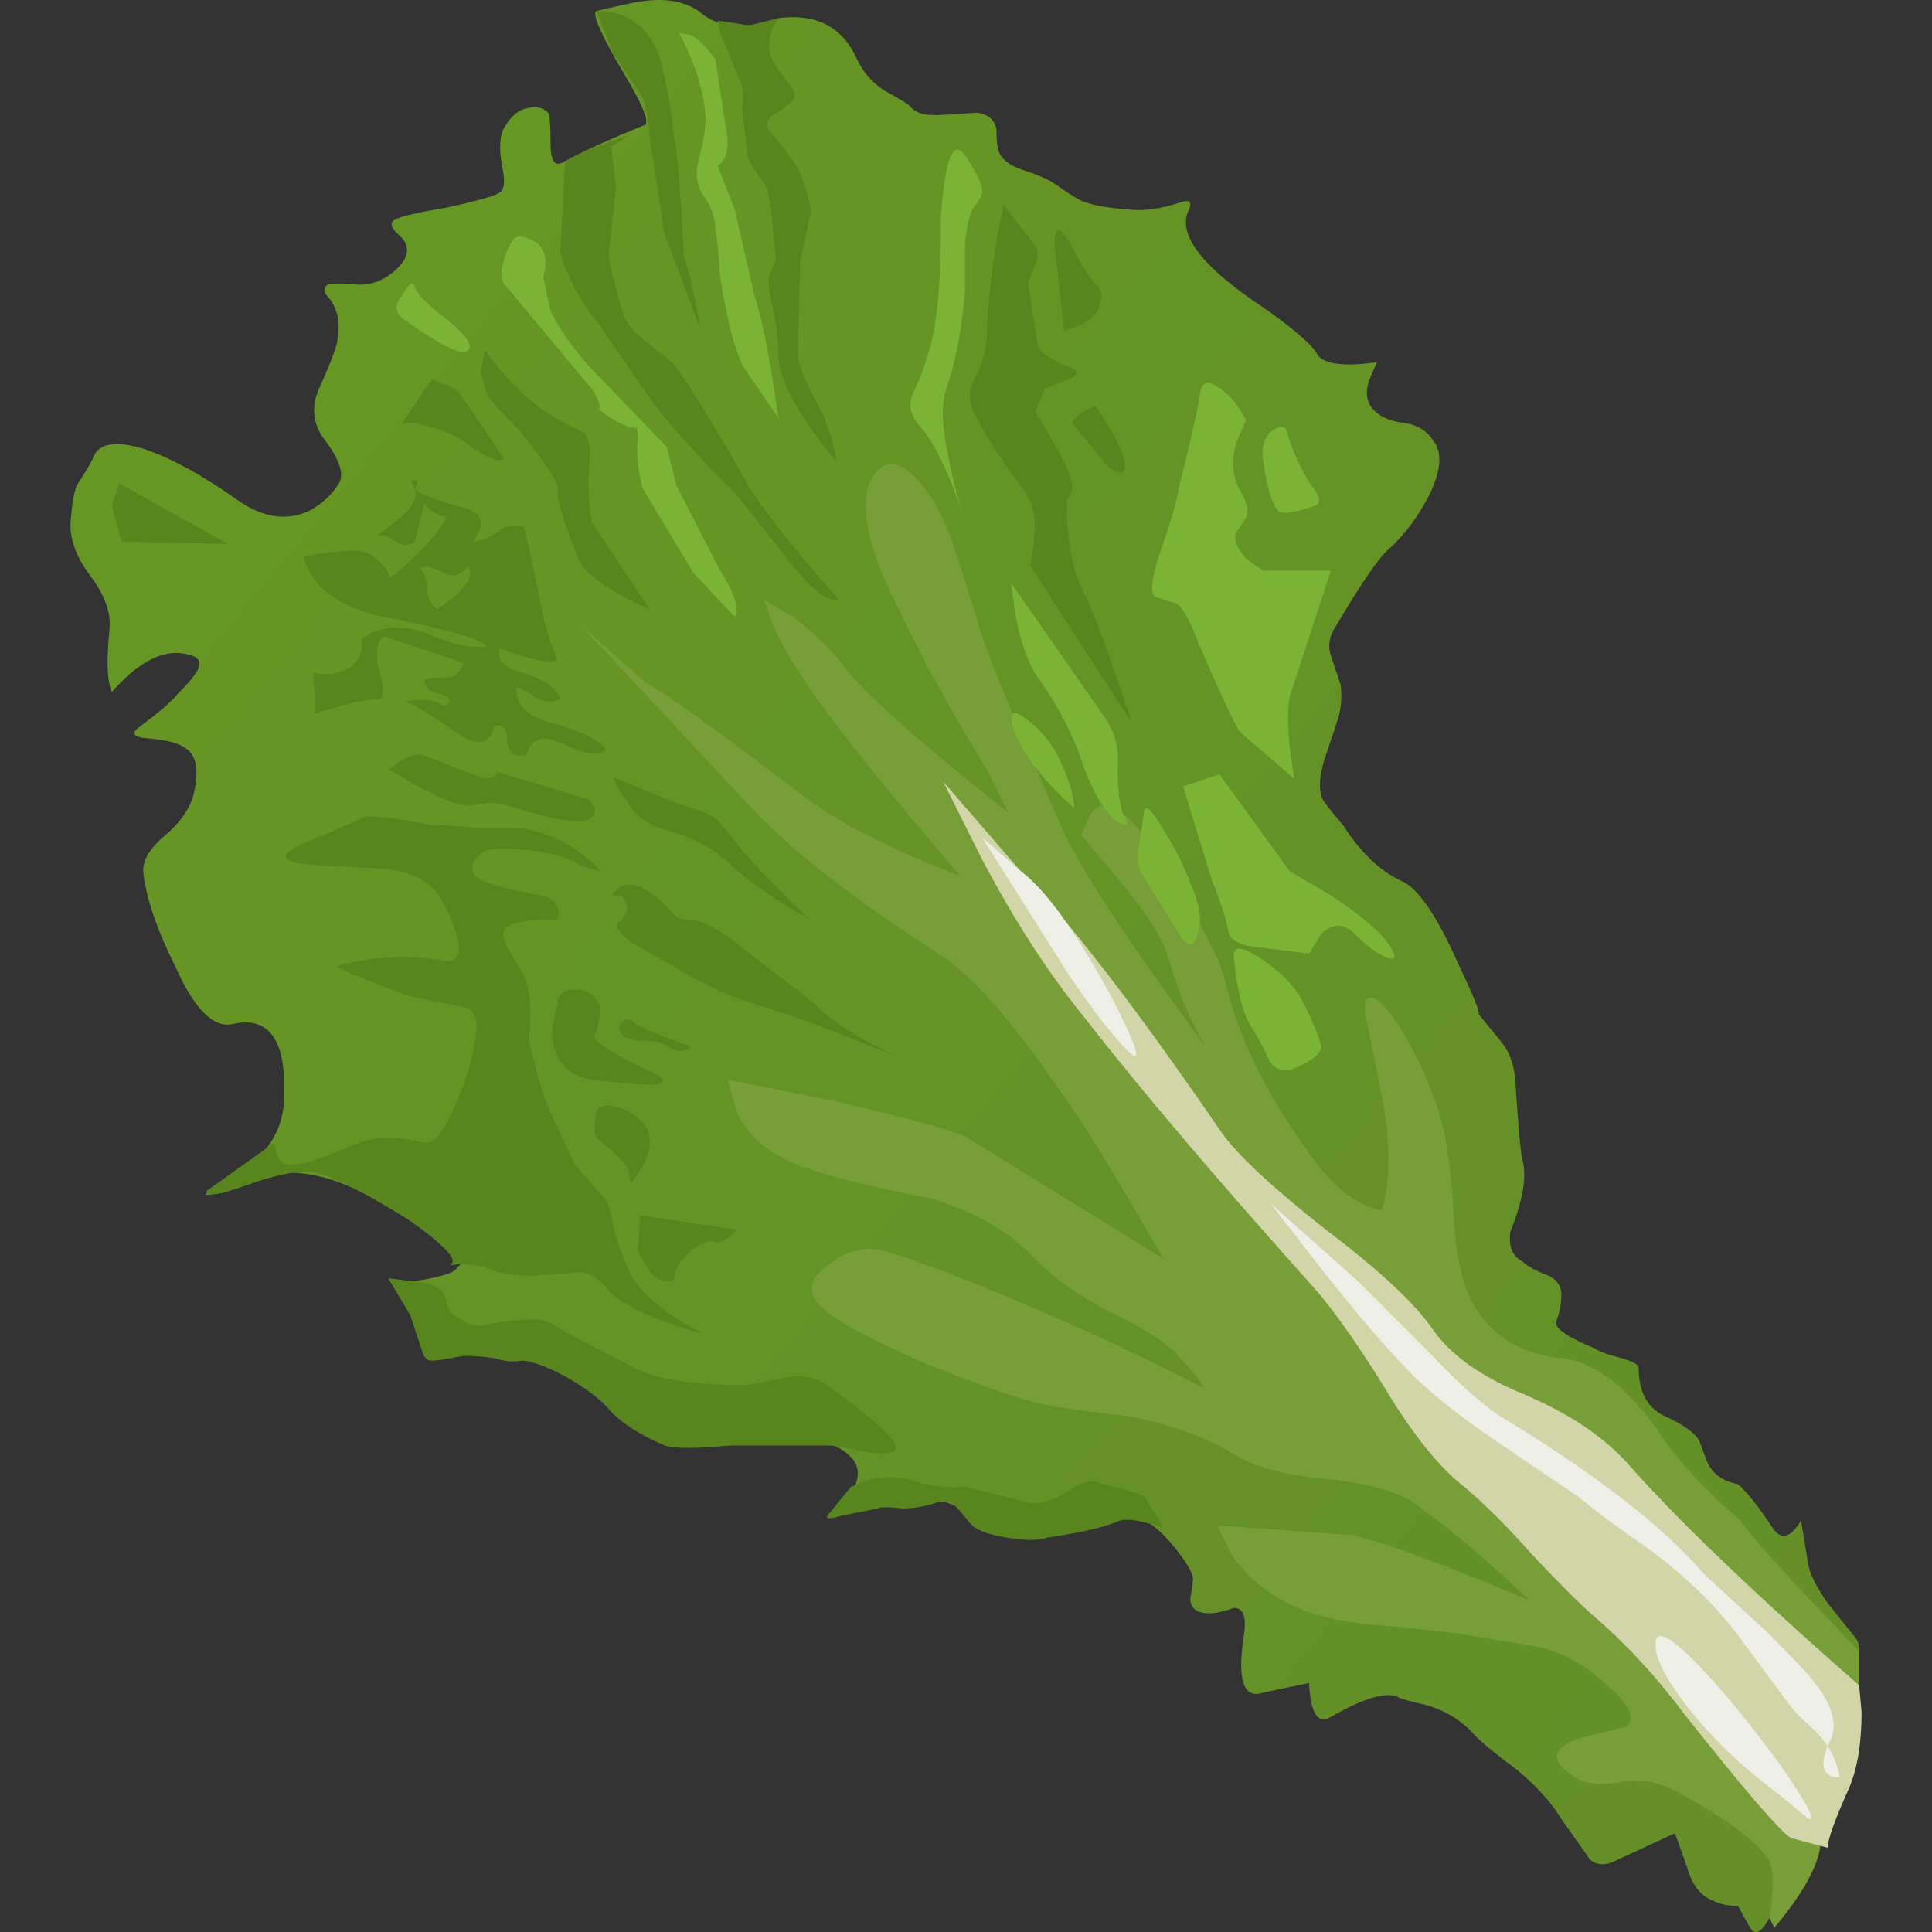 <?xml version="1.0" encoding="UTF-8" standalone="no"?>
<!-- Generator: Adobe Illustrator 15.1.0, SVG Export Plug-In . SVG Version: 6.00 Build 0)  -->

<svg
   xmlns:dc="http://purl.org/dc/elements/1.1/"
   xmlns:cc="http://creativecommons.org/ns#"
   xmlns:rdf="http://www.w3.org/1999/02/22-rdf-syntax-ns#"
   xmlns:svg="http://www.w3.org/2000/svg"
   xmlns="http://www.w3.org/2000/svg"
   xmlns:sodipodi="http://sodipodi.sourceforge.net/DTD/sodipodi-0.dtd"
   xmlns:inkscape="http://www.inkscape.org/namespaces/inkscape"
   version="1.1"
   id="flash0.ai"
   x="0px"
   y="0px"
   width="256"
   height="256"
   viewBox="0 0 256 256"
   xml:space="preserve"
   sodipodi:docname="lettuce.svg"
   inkscape:version="0.92.4 (5da689c313, 2019-01-14)"
   inkscape:export-xdpi="10.5"
   inkscape:export-ydpi="10.5"><rect x="0" y="0" width="256" height="256" fill="#333333" stroke="none"/><title
   id="title893">Lettuce</title><defs
   id="defs84" /><sodipodi:namedview
   pagecolor="#ffffff"
   bordercolor="#666666"
   borderopacity="1"
   objecttolerance="10"
   gridtolerance="10"
   guidetolerance="10"
   inkscape:pageopacity="0"
   inkscape:pageshadow="2"
   inkscape:window-width="1920"
   inkscape:window-height="1025"
   id="namedview82"
   showgrid="false"
   inkscape:zoom="0.58551617"
   inkscape:cx="-63.213614"
   inkscape:cy="100.08017"
   inkscape:window-x="-8"
   inkscape:window-y="-8"
   inkscape:window-maximized="1"
   inkscape:current-layer="flash0.ai"
   fit-margin-top="0"
   fit-margin-left="0"
   fit-margin-right="0"
   fit-margin-bottom="0" />
<linearGradient
   id="SVGID_1_"
   gradientUnits="userSpaceOnUse"
   x1="7.771"
   y1="2.783"
   x2="50.586"
   y2="2.783"
   gradientTransform="matrix(0.768,0.64,-0.64,0.768,-7.200241e-5,3.650188e-4)">
	<stop
   offset="0"
   style="stop-color:#669624"
   id="stop2" />
	<stop
   offset="1"
   style="stop-color:#648F29"
   id="stop4" />
</linearGradient>




































<g
   id="g889"
   transform="matrix(6.422,0,0,6.422,9.053,-0.162)"><path
     id="path7"
     d="m 20.4,3.85 c 0.333,0.233 0.533,0.35 0.6,0.35 0.167,0.066 0.467,0.117 0.9,0.15 0.3,0.033 0.65,-0.017 1.05,-0.15 0.2,-0.067 0.25,0 0.15,0.2 -0.2,0.5 0.333,1.167 1.6,2 0.566,0.4 0.917,0.7 1.05,0.9 0.1,0.233 0.517,0.3 1.25,0.2 l -0.15,0.35 c -0.1,0.267 -0.067,0.483 0.1,0.65 0.133,0.133 0.333,0.217 0.6,0.25 0.267,0.033 0.467,0.15 0.6,0.35 0.2,0.233 0.184,0.6 -0.05,1.1 -0.233,0.466 -0.517,0.85 -0.85,1.15 -0.2,0.167 -0.567,0.7 -1.1,1.6 -0.133,0.2 -0.167,0.4 -0.1,0.6 0.034,0.1 0.1,0.3 0.2,0.6 0.033,0.233 0.017,0.467 -0.05,0.7 -0.167,0.5 -0.267,0.8 -0.3,0.9 -0.1,0.367 -0.1,0.633 0,0.8 0.067,0.1 0.2,0.267 0.4,0.5 0.367,0.567 0.767,0.95 1.2,1.15 0.333,0.133 0.717,0.683 1.15,1.65 0.333,0.7 0.483,1.067 0.45,1.1 0.133,0.166 0.283,0.35 0.45,0.55 0.167,0.2 0.267,0.45 0.3,0.75 0.066,1 0.117,1.566 0.15,1.7 0.1,0.333 0.017,0.833 -0.25,1.5 -0.033,0.3 0.05,0.5 0.25,0.6 0.1,0.101 0.283,0.2 0.55,0.3 0.2,0.101 0.284,0.267 0.25,0.5 0,0.101 -0.033,0.25 -0.1,0.45 -0.034,0.134 0.233,0.316 0.8,0.55 0.1,0.067 0.283,0.134 0.55,0.2 0.233,0.066 0.351,0.134 0.351,0.2 0,0.5 0.183,0.833 0.55,1 0.366,0.167 0.6,0.333 0.7,0.5 l 0.149,0.4 c 0.101,0.267 0.316,0.433 0.65,0.5 0.166,0.133 0.416,0.449 0.75,0.949 0.166,0.2 0.35,0.134 0.55,-0.199 l 0.15,0.9 c 0.033,0.2 0.166,0.467 0.399,0.8 0.134,0.167 0.334,0.417 0.601,0.75 0.1,0.167 0.05,0.483 -0.15,0.95 -0.267,0.601 -0.4,0.983 -0.4,1.15 -0.033,0 -0.083,0.05 -0.149,0.149 C 36.1,36.3 36,36.6 35.9,37 c -0.233,1.1 -0.5,1.967 -0.801,2.6 -0.166,0.301 -0.3,0.367 -0.399,0.2 l -0.25,-0.45 c -0.2,0 -0.367,-0.033 -0.5,-0.1 -0.267,-0.1 -0.45,-0.333 -0.55,-0.7 l -0.25,-0.7 -1.3,0.601 c -0.167,0.066 -0.317,0.05 -0.45,-0.05 -0.066,-0.101 -0.267,-0.384 -0.6,-0.851 -0.2,-0.333 -0.5,-0.666 -0.9,-1 -0.533,-0.399 -0.85,-0.666 -0.95,-0.8 C 28.683,35.483 28.367,35.3 28,35.2 c -0.3,-0.066 -0.483,-0.117 -0.55,-0.15 -0.233,-0.133 -0.7,0 -1.4,0.4 -0.267,0.166 -0.417,-0.066 -0.45,-0.7 l -0.95,0.2 c -0.4,0.133 -0.533,-0.25 -0.4,-1.15 0.067,-0.399 0,-0.6 -0.2,-0.6 -0.267,0.1 -0.483,0.133 -0.65,0.1 -0.167,-0.033 -0.25,-0.133 -0.25,-0.3 0.033,-0.167 0.05,-0.283 0.05,-0.35 0.033,-0.101 -0.067,-0.301 -0.3,-0.601 -0.2,-0.267 -0.4,-0.467 -0.6,-0.6 -0.133,-0.134 -0.3,-0.184 -0.5,-0.15 l -0.9,0.2 c -0.9,0.233 -1.533,0.217 -1.9,-0.05 -0.267,-0.167 -0.667,-0.351 -1.2,-0.55 -0.3,-0.101 -0.683,-0.101 -1.15,0 L 16,31.05 c 0.3,-0.366 0.367,-0.666 0.2,-0.899 C 16.067,29.984 15.883,29.867 15.65,29.8 15.383,29.734 14.834,29.684 14,29.651 c -0.833,-0.034 -1.417,-0.101 -1.75,-0.2 -0.3,-0.101 -0.75,-0.4 -1.35,-0.9 -0.533,-0.434 -0.9,-0.666 -1.1,-0.7 -0.367,0.034 -0.8,0.034 -1.3,0 -0.633,-0.033 -0.983,-0.133 -1.05,-0.3 -0.034,-0.233 -0.133,-0.467 -0.3,-0.7 -0.2,-0.233 -0.183,-0.366 0.05,-0.399 0.4,-0.066 0.65,-0.134 0.75,-0.2 0.233,-0.167 0.216,-0.35 -0.05,-0.55 l -1.7,-1 c -0.733,-0.4 -1.4,-0.55 -2,-0.45 -0.534,0.233 -0.9,0.366 -1.1,0.4 -0.233,0.033 -0.317,0.033 -0.25,0 0.2,-0.134 0.383,-0.25 0.55,-0.351 0.667,-0.399 1.017,-0.916 1.05,-1.55 0.066,-1.233 -0.284,-1.767 -1.05,-1.6 -0.4,0.1 -0.8,-0.301 -1.2,-1.2 -0.367,-0.733 -0.583,-1.367 -0.65,-1.9 -0.033,-0.233 0.1,-0.483 0.4,-0.75 0.367,-0.3 0.583,-0.617 0.65,-0.95 0.1,-0.467 0.033,-0.767 -0.2,-0.9 -0.133,-0.1 -0.417,-0.167 -0.85,-0.2 C 1.317,15.217 1.3,15.133 1.5,15 1.9,14.7 2.15,14.483 2.25,14.35 2.55,14.05 2.7,13.85 2.7,13.75 2.733,13.617 2.6,13.533 2.3,13.5 1.867,13.467 1.4,13.733 0.9,14.3 0.8,14.1 0.783,13.667 0.85,13 0.883,12.667 0.75,12.3 0.45,11.9 0.15,11.5 0.016,11.117 0.05,10.75 0.083,10.35 0.133,10.1 0.2,10 0.333,9.8 0.433,9.633 0.5,9.5 0.6,9.167 0.967,9.1 1.6,9.3 c 0.566,0.2 1.2,0.55 1.9,1.05 0.533,0.367 1.033,0.433 1.5,0.2 0.233,-0.133 0.417,-0.3 0.55,-0.5 0.167,-0.2 0.067,-0.533 -0.3,-1 C 5.05,8.75 5.017,8.433 5.15,8.1 5.417,7.5 5.55,7.15 5.55,7.05 5.617,6.717 5.567,6.433 5.4,6.2 5.267,6.067 5.25,5.967 5.35,5.9 5.417,5.867 5.633,5.867 6,5.9 6.3,5.9 6.567,5.783 6.8,5.55 7.033,5.317 7.05,5.1 6.85,4.9 6.65,4.733 6.617,4.617 6.75,4.55 6.883,4.484 7.25,4.4 7.85,4.3 8.45,4.167 8.8,4.067 8.9,4 9,3.933 9.017,3.75 8.95,3.45 8.883,3.083 8.9,2.817 9,2.65 9.133,2.417 9.3,2.283 9.5,2.25 9.667,2.217 9.8,2.25 9.9,2.35 9.933,2.383 9.95,2.6 9.95,3 c 0,0.367 0.1,0.483 0.3,0.35 C 10.617,3.15 11.167,2.9 11.9,2.6 12,2.533 11.817,2.117 11.35,1.35 10.95,0.65 10.8,0.283 10.9,0.25 c 0.567,-0.133 0.883,-0.2 0.95,-0.2 0.467,-0.066 0.85,0 1.15,0.2 0.267,0.233 0.583,0.333 0.95,0.3 0.2,0 0.433,-0.05 0.7,-0.15 0.767,-0.1 1.3,0.167 1.6,0.8 0.133,0.3 0.333,0.533 0.6,0.7 0.3,0.167 0.467,0.267 0.5,0.3 0.1,0.133 0.267,0.2 0.5,0.2 0.167,0 0.467,-0.017 0.9,-0.05 0.233,0.033 0.367,0.15 0.4,0.35 0,0.3 0.033,0.483 0.1,0.55 0.1,0.133 0.267,0.233 0.5,0.3 0.3,0.1 0.517,0.2 0.65,0.3 z"
     style="clip-rule:evenodd;fill:url(#SVGID_1_);fill-rule:evenodd"
     inkscape:connector-curvature="0" /><path
     id="path9"
     d="m 21.65,18.15 -0.75,-0.9 0.2,-0.45 c 0.2,-0.233 0.417,-0.233 0.65,0 0.333,0.267 0.75,0.833 1.25,1.7 0.533,0.867 0.833,1.5 0.9,1.9 0.267,1.066 0.817,2.183 1.65,3.35 0.5,0.733 1.017,1.15 1.55,1.25 0.167,-0.533 0.183,-1.233 0.05,-2.1 -0.167,-0.867 -0.283,-1.45 -0.35,-1.75 -0.1,-0.467 -0.033,-0.634 0.2,-0.5 0.233,0.166 0.533,0.616 0.9,1.35 0.333,0.733 0.517,1.333 0.55,1.8 0.066,0.3 0.117,0.834 0.15,1.601 0.066,0.699 0.2,1.216 0.4,1.55 0.4,0.666 1.017,1.033 1.85,1.1 0.667,0.101 1.317,0.601 1.95,1.5 0.367,0.566 0.934,1.184 1.7,1.851 0.167,0.267 0.983,1.166 2.45,2.699 v 0.7 c 0,0.167 -0.2,0.55 -0.601,1.15 -0.233,0.399 -0.3,0.6 -0.199,0.6 v 1.3 c 0.066,0.467 -0.25,1.117 -0.95,1.95 L 35.1,39.6 c 0.101,-0.699 0.084,-1.116 -0.05,-1.25 -0.267,-0.366 -0.85,-0.8 -1.75,-1.3 -0.467,-0.267 -0.9,-0.35 -1.3,-0.25 -0.4,0.066 -0.7,0.033 -0.9,-0.1 -0.333,-0.2 -0.45,-0.384 -0.35,-0.55 0.1,-0.134 0.3,-0.233 0.6,-0.301 l 0.8,-0.199 c 0.199,-0.167 0.066,-0.45 -0.4,-0.851 -0.467,-0.434 -0.95,-0.7 -1.45,-0.8 -0.6,-0.1 -1.1,-0.184 -1.5,-0.25 -0.167,-0.033 -0.783,-0.1 -1.85,-0.2 -0.767,-0.066 -1.367,-0.217 -1.8,-0.45 -0.467,-0.233 -0.85,-0.566 -1.15,-1 l -0.3,-0.6 2.8,0.2 c 0.7,0.166 1.917,0.616 3.65,1.35 -0.8,-0.767 -1.566,-1.416 -2.3,-1.95 -0.333,-0.267 -0.934,-0.449 -1.8,-0.55 C 25.15,30.483 24.467,30.3 24,30 23.433,29.667 22.733,29.417 21.9,29.25 21.033,29.15 20.433,29.066 20.1,29 c -0.567,-0.134 -1.417,-0.434 -2.55,-0.9 -1.2,-0.533 -1.9,-0.933 -2.1,-1.199 -0.2,-0.267 -0.133,-0.517 0.2,-0.75 0.3,-0.267 0.633,-0.384 1,-0.351 0.3,0.033 1.184,0.351 2.65,0.95 1.333,0.566 2.367,1.033 3.1,1.4 l 1,0.5 c 0.067,0 -0.1,-0.217 -0.5,-0.65 -0.233,-0.267 -0.7,-0.566 -1.4,-0.9 -0.7,-0.366 -1.25,-0.767 -1.65,-1.199 -0.5,-0.5 -1.184,-0.884 -2.05,-1.15 -1.066,-0.2 -1.9,-0.4 -2.5,-0.6 -0.733,-0.233 -1.233,-0.617 -1.5,-1.15 l -0.2,-0.7 2.25,0.45 c 1.566,0.366 2.467,0.616 2.7,0.75 L 22.6,26 c -0.967,-1.667 -1.583,-2.684 -1.85,-3.05 -1.1,-1.634 -1.983,-2.684 -2.65,-3.15 -1.867,-1.2 -3.2,-2.233 -4,-3.1 l -3.5,-3.75 1.3,1.15 c 0.434,0.233 1.5,1 3.2,2.3 0.733,0.567 1.833,1.133 3.3,1.7 -1.533,-1.8 -2.55,-3.067 -3.05,-3.8 -0.333,-0.466 -0.6,-0.917 -0.8,-1.35 l -0.2,-0.55 0.6,0.35 c 0.433,0.333 0.767,0.65 1,0.95 0.333,0.5 1.483,1.533 3.45,3.1 l -0.45,-0.9 c -0.767,-1.233 -1.467,-2.533 -2.1,-3.9 -0.4,-0.933 -0.5,-1.617 -0.3,-2.05 0.233,-0.434 0.534,-0.467 0.9,-0.1 0.3,0.3 0.55,0.717 0.75,1.25 0.133,0.367 0.35,1.05 0.65,2.05 0.233,0.667 0.783,1.983 1.65,3.95 0.367,0.833 1.35,2.333 2.95,4.5 -0.3,-0.5 -0.55,-1.1 -0.75,-1.8 -0.133,-0.433 -0.483,-0.983 -1.05,-1.65 z"
     style="clip-rule:evenodd;fill:#779e39;fill-rule:evenodd"
     inkscape:connector-curvature="0" /><path
     id="path11"
     d="m 7.15,10.1 c 0.067,0.1 0.4,0.233 1,0.4 0.4,0.1 0.467,0.333 0.2,0.7 0.133,0 0.3,-0.067 0.5,-0.2 0.167,-0.133 0.35,-0.167 0.55,-0.1 0.067,0.233 0.167,0.684 0.3,1.35 0.1,0.567 0.233,1.033 0.4,1.4 -0.2,0.067 -0.6,-0.017 -1.2,-0.25 -0.066,0.233 0.083,0.4 0.45,0.5 0.467,0.133 0.733,0.317 0.8,0.55 -0.133,0.066 -0.283,0.066 -0.45,0 -0.2,-0.133 -0.35,-0.217 -0.45,-0.25 -0.033,0.367 0.217,0.617 0.75,0.75 0.6,0.167 0.967,0.35 1.1,0.55 -0.167,0.133 -0.483,0.083 -0.95,-0.15 C 9.783,15.183 9.55,15.267 9.45,15.6 9.217,15.666 9.083,15.567 9.05,15.3 9.05,15.067 8.967,14.967 8.8,15 8.7,15.367 8.467,15.433 8.1,15.2 7.467,14.766 7.083,14.533 6.95,14.5 7.317,14.433 7.583,14.467 7.75,14.6 7.917,14.5 7.9,14.416 7.7,14.35 7.467,14.317 7.35,14.217 7.35,14.05 7.417,14.017 7.583,14 7.85,14 7.983,14 8.083,13.9 8.15,13.7 L 6.5,13.15 c -0.133,0.133 -0.167,0.35 -0.1,0.65 0.1,0.333 0.117,0.55 0.05,0.65 -0.3,0 -0.75,0.1 -1.35,0.3 L 5.05,13.9 C 5.317,13.967 5.567,13.933 5.8,13.8 6,13.667 6.084,13.467 6.05,13.2 6.45,12.933 6.9,12.9 7.4,13.1 7.967,13.333 8.383,13.416 8.65,13.35 8.417,13.183 7.7,12.983 6.5,12.75 5.567,12.55 5.017,12.133 4.85,11.5 c 0.6,-0.1 1,-0.133 1.2,-0.1 0.267,0.067 0.467,0.25 0.6,0.55 C 7.283,11.417 7.667,11 7.8,10.7 7.567,10.633 7.417,10.533 7.35,10.4 l -0.2,0.8 c -0.133,0.1 -0.267,0.1 -0.4,0 -0.167,-0.133 -0.3,-0.167 -0.4,-0.1 l 0.5,-0.4 c 0.333,-0.267 0.4,-0.517 0.2,-0.75 0.1,-0.034 0.15,-0.034 0.15,0 0,0.067 -0.017,0.117 -0.05,0.15 z m 0.25,2.05 c 0,0.167 0.067,0.317 0.2,0.45 0.566,-0.367 0.783,-0.667 0.65,-0.9 -0.167,0.2 -0.333,0.25 -0.5,0.15 -0.233,-0.133 -0.4,-0.167 -0.5,-0.1 0.1,0.1 0.15,0.233 0.15,0.4 z"
     style="clip-rule:evenodd;fill:#59851f;fill-rule:evenodd"
     inkscape:connector-curvature="0" /><path
     id="path13"
     d="M 7.3,16.3 6.6,15.9 C 6.7,15.834 6.8,15.767 6.9,15.7 7.1,15.6 7.233,15.567 7.3,15.6 L 8.35,16 c 0.267,0.133 0.433,0.117 0.5,-0.05 l 1.65,0.5 c 0.2,0.033 0.317,0.117 0.35,0.25 0.033,0.1 -0.017,0.183 -0.15,0.25 C 10.467,17.016 9.983,16.933 9.25,16.7 8.917,16.6 8.7,16.567 8.6,16.6 8.4,16.633 8.283,16.65 8.25,16.65 8.083,16.65 7.767,16.533 7.3,16.3 Z"
     style="clip-rule:evenodd;fill:#59851f;fill-rule:evenodd"
     inkscape:connector-curvature="0" /><path
     id="path15"
     d="m 6.05,16.9 c 0.133,-0.066 0.617,-0.017 1.45,0.15 0.167,0 0.467,0.017 0.9,0.05 H 9.15 C 9.817,17.133 10.433,17.433 11,18 L 10.6,17.9 C 10.267,17.7 9.833,17.584 9.3,17.55 8.933,17.517 8.683,17.533 8.55,17.6 L 8.4,17.75 8.35,17.85 C 8.317,17.917 8.333,18 8.4,18.1 c 0.133,0.133 0.583,0.267 1.35,0.4 0.3,0.067 0.417,0.233 0.35,0.5 -0.133,0 -0.283,0 -0.45,0 -0.3,0.033 -0.5,0.083 -0.6,0.15 -0.1,0.067 -0.1,0.2 0,0.4 0.067,0.133 0.184,0.333 0.35,0.601 0.133,0.3 0.167,0.75 0.1,1.35 l 0.25,0.95 c 0.033,0.166 0.267,0.7 0.7,1.6 l 0.65,0.75 c 0.033,0.033 0.083,0.217 0.15,0.55 0.1,0.367 0.2,0.65 0.3,0.851 0.167,0.434 0.684,0.883 1.55,1.35 -1.033,-0.3 -1.684,-0.6 -1.95,-0.899 -0.167,-0.2 -0.316,-0.317 -0.45,-0.351 -0.067,-0.033 -0.217,-0.033 -0.45,0 -0.667,0.066 -1.15,0.05 -1.45,-0.05 -0.2,-0.1 -0.45,-0.15 -0.75,-0.15 -0.133,0.034 -0.183,0.034 -0.15,0 0.1,-0.066 -0.033,-0.25 -0.4,-0.55 -0.367,-0.3 -0.8,-0.583 -1.3,-0.85 -0.567,-0.3 -0.95,-0.467 -1.15,-0.5 -0.233,-0.033 -0.617,0.033 -1.15,0.2 -0.733,0.267 -1.083,0.333 -1.05,0.199 l 1.4,-1 0.05,0.25 c 0.067,0.167 0.184,0.233 0.35,0.2 0.2,0 0.567,-0.116 1.1,-0.35 0.367,-0.167 0.717,-0.233 1.05,-0.2 0.167,0.033 0.367,0.066 0.6,0.1 0.167,0 0.35,-0.233 0.55,-0.699 0.233,-0.5 0.383,-0.983 0.45,-1.45 0.067,-0.4 -0.017,-0.617 -0.25,-0.65 -0.7,-0.133 -1.1,-0.217 -1.2,-0.25 -0.967,-0.366 -1.434,-0.566 -1.4,-0.6 0.767,-0.2 1.5,-0.233 2.2,-0.1 0.233,0.033 0.333,-0.083 0.3,-0.35 -0.033,-0.267 -0.167,-0.6 -0.4,-1 -0.2,-0.3 -0.566,-0.483 -1.1,-0.55 -0.7,-0.034 -1.267,-0.067 -1.7,-0.1 C 4.35,17.785 4.367,17.635 4.9,17.402 5.567,17.133 5.95,16.967 6.05,16.9 Z"
     style="clip-rule:evenodd;fill:#59851f;fill-rule:evenodd"
     inkscape:connector-curvature="0" /><path
     id="path17"
     d="m 17.05,29.95 c -0.066,0.066 -0.233,0.083 -0.5,0.05 -0.5,-0.1 -0.767,-0.15 -0.8,-0.15 h -2.1 c -0.7,0.067 -1.15,0.067 -1.35,0 C 11.767,29.617 11.383,29.367 11.15,29.1 10.983,28.901 10.7,28.684 10.3,28.451 9.867,28.217 9.55,28.1 9.35,28.1 9.183,28.134 9,28.116 8.8,28.05 8.567,28.017 8.35,28 8.15,28 7.817,28.066 7.6,28.1 7.5,28.1 7.4,28.1 7.333,28.033 7.3,27.9 L 7.05,27.15 6.6,26.4 7.4,26.5 c 0.233,0.066 0.367,0.184 0.4,0.35 0,0.167 0.1,0.301 0.3,0.4 0.2,0.134 0.383,0.167 0.55,0.1 0.733,-0.133 1.184,-0.133 1.35,0 0.2,0.134 0.7,0.4 1.5,0.801 0.467,0.3 1.25,0.449 2.35,0.449 0.2,0 0.5,-0.05 0.9,-0.149 0.367,-0.066 0.667,-0.017 0.9,0.149 1.1,0.8 1.567,1.25 1.4,1.35 z"
     style="clip-rule:evenodd;fill:#59851f;fill-rule:evenodd"
     inkscape:connector-curvature="0" /><path
     id="path19"
     d="m 16.55,30.55 c 0.3,-0.066 0.567,-0.066 0.8,0 0.367,0.134 0.75,0.184 1.15,0.15 l 1.2,0.3 c 0.267,0.1 0.6,0.017 1,-0.25 0.233,-0.167 0.45,-0.2 0.65,-0.1 l 0.6,0.149 0.25,0.101 0.4,0.649 c -0.1,-0.033 -0.217,-0.066 -0.35,-0.1 -0.233,-0.066 -0.417,-0.084 -0.55,-0.05 -0.3,0.133 -0.8,0.25 -1.5,0.35 -0.167,0.066 -0.45,0.066 -0.85,0 -0.4,-0.066 -0.65,-0.167 -0.75,-0.3 -0.133,-0.167 -0.233,-0.283 -0.3,-0.351 -0.1,-0.1 -0.25,-0.116 -0.45,-0.05 -0.2,0.066 -0.417,0.101 -0.65,0.101 -0.267,-0.034 -0.434,-0.034 -0.5,0 L 15.95,31.3 c -0.1,0.033 -0.184,0.05 -0.25,0.05 -0.067,0 -0.067,-0.033 0,-0.1 l 0.45,-0.55 z"
     style="clip-rule:evenodd;fill:#59851f;fill-rule:evenodd"
     inkscape:connector-curvature="0" /><path
     id="path21"
     d="M 10.05,21.7 C 9.983,21.533 9.967,21.35 10,21.15 c 0.067,-0.267 0.1,-0.417 0.1,-0.45 0,-0.134 0.083,-0.217 0.25,-0.25 0.2,-0.033 0.367,0.017 0.5,0.149 0.133,0.134 0.167,0.284 0.1,0.45 0,0.101 -0.034,0.217 -0.1,0.351 0,0.133 0.433,0.399 1.3,0.8 0.367,0.233 -0.083,0.267 -1.35,0.1 -0.4,-0.067 -0.65,-0.267 -0.75,-0.6 z"
     style="clip-rule:evenodd;fill:#59851f;fill-rule:evenodd"
     inkscape:connector-curvature="0" /><path
     id="path23"
     d="m 11.65,21.1 c 0.1,0.101 0.483,0.267 1.15,0.5 0.034,0.067 0,0.101 -0.1,0.101 -0.1,0.033 -0.217,0 -0.35,-0.101 -0.1,-0.066 -0.25,-0.1 -0.45,-0.1 -0.2,0 -0.35,-0.033 -0.45,-0.1 -0.1,-0.101 -0.117,-0.184 -0.05,-0.25 0.1,-0.1 0.183,-0.117 0.25,-0.05 z"
     style="clip-rule:evenodd;fill:#59851f;fill-rule:evenodd"
     inkscape:connector-curvature="0" /><path
     id="path25"
     d="m 11.7,23.05 c 0.433,0.3 0.4,0.767 -0.1,1.4 l -0.05,-0.3 c -0.033,-0.101 -0.233,-0.301 -0.6,-0.601 -0.1,-0.066 -0.117,-0.267 -0.05,-0.6 0.033,-0.101 0.15,-0.134 0.35,-0.101 0.167,0.036 0.317,0.102 0.45,0.202 z"
     style="clip-rule:evenodd;fill:#59851f;fill-rule:evenodd"
     inkscape:connector-curvature="0" /><path
     id="path27"
     d="m 13.8,25.4 c -0.2,0.199 -0.35,0.283 -0.45,0.25 -0.2,-0.067 -0.45,0.083 -0.75,0.449 -0.033,0.034 -0.067,0.134 -0.1,0.301 -0.033,0.066 -0.117,0.083 -0.25,0.05 C 12.117,26.417 12,26.3 11.9,26.1 L 11.75,25.85 11.8,25.1 Z"
     style="clip-rule:evenodd;fill:#59851f;fill-rule:evenodd"
     inkscape:connector-curvature="0" /><path
     id="path29"
     d="m 11.3,18.4 c 0.267,-0.267 0.667,-0.1 1.2,0.5 0.067,0.067 0.167,0.1 0.3,0.1 0.2,0 0.467,0.117 0.8,0.35 1.133,0.867 1.717,1.317 1.75,1.35 0.4,0.399 1,0.783 1.8,1.149 -1.3,-0.533 -2.233,-0.883 -2.8,-1.05 -0.6,-0.166 -1.2,-0.434 -1.8,-0.8 l -0.8,-0.45 c -0.367,-0.233 -0.5,-0.4 -0.4,-0.5 0.2,-0.133 0.233,-0.3 0.1,-0.5 -0.034,-0.033 -0.1,-0.05 -0.2,-0.05 C 11.217,18.5 11.233,18.467 11.3,18.4 Z"
     style="clip-rule:evenodd;fill:#59851f;fill-rule:evenodd"
     inkscape:connector-curvature="0" /><path
     id="path31"
     d="m 11.35,16.1 1.2,0.5 c 0.467,0.133 0.75,0.25 0.85,0.35 l 0.45,0.55 c 0.267,0.333 0.75,0.833 1.45,1.5 -0.7,-0.4 -1.233,-0.767 -1.6,-1.1 -0.367,-0.367 -0.833,-0.617 -1.4,-0.75 -0.4,-0.133 -0.667,-0.35 -0.8,-0.65 -0.067,-0.067 -0.133,-0.167 -0.2,-0.3 -0.067,-0.133 -0.05,-0.167 0.05,-0.1 z"
     style="clip-rule:evenodd;fill:#59851f;fill-rule:evenodd"
     inkscape:connector-curvature="0" /><path
     id="path33"
     d="m 14.65,0.4 c -0.066,0.1 -0.117,0.2 -0.15,0.3 -0.067,0.233 -0.05,0.433 0.05,0.6 0.1,0.167 0.233,0.35 0.4,0.55 0.066,0.133 0.05,0.233 -0.05,0.3 -0.167,0.133 -0.283,0.217 -0.35,0.25 -0.133,0.1 -0.167,0.2 -0.1,0.3 0.367,0.433 0.583,0.733 0.65,0.9 0.2,0.533 0.267,0.833 0.2,0.9 l -0.2,0.9 -0.05,2 c 0.067,0.267 0.2,0.583 0.4,0.95 0.2,0.367 0.333,0.767 0.4,1.2 -0.8,-0.966 -1.2,-1.7 -1.2,-2.2 0,-0.267 -0.033,-0.567 -0.1,-0.9 C 14.484,6.183 14.45,5.967 14.45,5.8 14.45,5.734 14.5,5.6 14.6,5.4 14.6,5.334 14.583,5.183 14.55,4.95 14.517,4.317 14.45,3.933 14.35,3.8 14.083,3.467 13.967,3.217 14,3.05 L 13.9,2.25 C 13.933,2.15 13.933,2 13.9,1.8 L 13.45,0.7 13.4,0.45 l 0.65,0.1 z"
     style="clip-rule:evenodd;fill:#59851f;fill-rule:evenodd"
     inkscape:connector-curvature="0" /><path
     id="path35"
     d="m 12.7,5.3 c 0.133,0.434 0.25,0.95 0.35,1.55 L 12.3,4.85 12,2.9 C 11.967,2.4 11.9,2.084 11.8,1.95 L 11.25,1.15 10.9,0.25 c 0.633,0 1.067,0.317 1.3,0.95 0.133,0.5 0.233,1.05 0.3,1.65 0.067,0.333 0.133,1.15 0.2,2.45 z"
     style="clip-rule:evenodd;fill:#59851f;fill-rule:evenodd"
     inkscape:connector-curvature="0" /><path
     id="path37"
     d="M 10.25,3.35 C 10.483,3.217 10.933,3.033 11.6,2.8 l -0.4,0.25 0.1,0.85 -0.15,1.35 c 0,0.167 0.1,0.583 0.3,1.25 0.066,0.2 0.216,0.383 0.45,0.55 l 0.55,0.45 c 0.2,0.2 0.7,1 1.5,2.4 0.267,0.5 0.917,1.333 1.95,2.5 -0.233,0.033 -0.55,-0.2 -0.95,-0.7 L 13.8,10.25 C 12.867,9.317 12.234,8.6 11.9,8.1 l -1,-1.45 C 10.567,6.25 10.317,5.783 10.15,5.25 Z"
     style="clip-rule:evenodd;fill:#59851f;fill-rule:evenodd"
     inkscape:connector-curvature="0" /><path
     id="path39"
     d="M 10.8,10.8 12,12.6 C 11.1,12.2 10.6,11.833 10.5,11.5 10.2,10.733 10.067,10.283 10.1,10.15 10.133,10.017 9.867,9.6 9.3,8.9 8.967,8.567 8.75,8.333 8.65,8.2 L 8.5,7.7 8.6,7.25 c 0.467,0.667 0.983,1.15 1.55,1.45 0.3,0.167 0.467,0.25 0.5,0.25 0.1,0.133 0.133,0.35 0.1,0.65 -0.033,0.433 -0.017,0.833 0.05,1.2 z"
     style="clip-rule:evenodd;fill:#59851f;fill-rule:evenodd"
     inkscape:connector-curvature="0" /><path
     id="path41"
     d="m 7.75,7.95 c 0.2,0.066 0.333,0.167 0.4,0.3 L 9,9.5 C 8.867,9.567 8.617,9.467 8.25,9.2 8.05,9.033 7.75,8.9 7.35,8.8 7.119,8.742 6.96,8.734 6.875,8.775 L 7.5,7.85 Z"
     style="clip-rule:evenodd;fill:#59851f;fill-rule:evenodd"
     inkscape:connector-curvature="0" /><polygon
     id="polygon43"
     points="1.05,10 3.3,11.25 1.1,11.2 0.9,10.45 "
     style="clip-rule:evenodd;fill:#59851f;fill-rule:evenodd" /><path
     id="path45"
     d="m 20.65,7.6 c 0.2,0.066 0.2,0.15 0,0.25 -0.267,0.1 -0.433,0.167 -0.5,0.2 l -0.2,0.45 0.6,1.05 c 0.133,0.3 0.184,0.5 0.15,0.6 0,0.033 -0.034,0.1 -0.1,0.2 0,0.833 0.117,1.467 0.35,1.9 0.167,0.3 0.5,1.2 1,2.7 l -2.1,-3.25 c 0.1,-0.567 0.117,-0.95 0.05,-1.15 0,-0.133 -0.133,-0.367 -0.4,-0.7 -0.333,-0.467 -0.567,-0.833 -0.7,-1.1 -0.2,-0.3 -0.25,-0.567 -0.15,-0.8 0.2,-0.4 0.3,-0.733 0.3,-1 0.033,-0.9 0.15,-1.8 0.35,-2.7 L 19.95,5.1 C 20.05,5.2 20,5.45 19.8,5.85 l 0.2,1.3 c 0.033,0.133 0.25,0.283 0.65,0.45 z"
     style="clip-rule:evenodd;fill:#59851f;fill-rule:evenodd"
     inkscape:connector-curvature="0" /><path
     id="path47"
     d="M 20.55,6.85 20.4,5.55 c -0.033,-0.233 -0.05,-0.433 -0.05,-0.6 0.033,-0.3 0.167,-0.217 0.4,0.25 0.2,0.367 0.367,0.617 0.5,0.75 0.067,0.066 0.083,0.167 0.05,0.3 -0.033,0.267 -0.283,0.467 -0.75,0.6 z"
     style="clip-rule:evenodd;fill:#59851f;fill-rule:evenodd"
     inkscape:connector-curvature="0" /><path
     id="path49"
     d="m 21.2,8.4 c 0.433,0.667 0.633,1.083 0.6,1.25 0,0.167 -0.117,0.167 -0.35,0 L 20.75,8.8 C 20.683,8.734 20.733,8.65 20.9,8.55 21,8.483 21.1,8.433 21.2,8.4 Z"
     style="clip-rule:evenodd;fill:#59851f;fill-rule:evenodd"
     inkscape:connector-curvature="0" /><path
     id="path51"
     d="m 18.85,17.75 -0.8,-1.6 1.6,1.85 c 1.033,1.067 2.417,2.866 4.15,5.4 0.333,0.466 1.05,1.133 2.15,2 1.1,0.833 1.833,1.517 2.2,2.05 0.367,0.533 1,0.983 1.9,1.35 0.934,0.4 1.65,0.884 2.15,1.45 1,1.134 2.583,2.65 4.75,4.55 L 37,35.35 c 0,0.634 -0.083,1.15 -0.25,1.551 -0.3,0.666 -0.45,1.083 -0.45,1.25 l -0.75,-0.2 c -0.2,-0.101 -0.934,-0.95 -2.2,-2.55 -0.6,-0.801 -1.233,-1.483 -1.899,-2.051 -0.3,-0.267 -0.717,-0.683 -1.25,-1.25 -0.5,-0.566 -0.967,-1.033 -1.4,-1.399 -0.433,-0.334 -0.9,-0.884 -1.4,-1.65 -0.667,-1.1 -1.217,-1.899 -1.65,-2.399 -2.033,-2.267 -3.633,-4.15 -4.8,-5.65 C 20.217,20.1 19.517,19.017 18.85,17.75 Z"
     style="clip-rule:evenodd;fill:#d1d5a7;fill-rule:evenodd"
     inkscape:connector-curvature="0" /><path
     id="path53"
     d="m 36.55,36.7 c -0.339,0 -0.422,-0.217 -0.25,-0.65 0.129,0.203 0.212,0.42 0.25,0.65 z m -2.15,-3 c -0.434,-0.566 -1,-1.117 -1.7,-1.65 -0.767,-0.533 -1.284,-0.916 -1.55,-1.149 -0.7,-0.467 -1.267,-0.851 -1.7,-1.15 -0.833,-0.566 -1.45,-1.066 -1.85,-1.5 -0.4,-0.4 -0.983,-1.083 -1.75,-2.05 l -1.05,-1.351 1.8,1.601 c 0.3,0.3 0.8,0.8 1.5,1.5 0.6,0.633 1.083,1.066 1.45,1.3 1.934,1.167 3.334,2.25 4.2,3.25 l 1.3,1.2 c 0.533,0.533 0.851,0.866 0.95,1 0.4,0.5 0.517,0.916 0.35,1.25 -0.018,0.038 -0.034,0.071 -0.05,0.1 -0.092,-0.139 -0.208,-0.272 -0.35,-0.399 -0.2,-0.167 -0.384,-0.367 -0.55,-0.601 -0.466,-0.634 -0.8,-1.084 -1,-1.351 z"
     style="clip-rule:evenodd;fill:#eeefe7;fill-rule:evenodd"
     inkscape:connector-curvature="0" /><path
     id="path55"
     d="m 21.5,20.55 c 0.567,1.101 0.683,1.483 0.35,1.15 -0.3,-0.3 -0.7,-0.816 -1.2,-1.55 l -1.8,-2.851 0.8,0.7 c 0.5,0.368 1.117,1.218 1.85,2.551 z"
     style="clip-rule:evenodd;fill:#eeefe7;fill-rule:evenodd"
     inkscape:connector-curvature="0" /><path
     id="path57"
     d="m 35.4,36.55 c 0.5,0.733 0.666,1.066 0.5,1 -0.4,-0.333 -0.75,-0.616 -1.051,-0.85 -0.5,-0.4 -0.966,-0.867 -1.399,-1.4 -0.5,-0.633 -0.733,-1.1 -0.7,-1.399 0.033,-0.267 0.35,-0.084 0.95,0.55 0.533,0.566 1.1,1.266 1.7,2.099 z"
     style="clip-rule:evenodd;fill:#eeefe7;fill-rule:evenodd"
     inkscape:connector-curvature="0" /><path
     id="path59"
     d="m 7.15,5.95 c 0.033,0.133 0.267,0.367 0.7,0.7 0.367,0.3 0.5,0.5 0.4,0.6 C 8.15,7.383 7.7,7.167 6.9,6.6 6.733,6.467 6.733,6.3 6.9,6.1 7.033,5.867 7.117,5.817 7.15,5.95 Z"
     style="clip-rule:evenodd;fill:#7bb334;fill-rule:evenodd"
     inkscape:connector-curvature="0" /><path
     id="path61"
     d="m 24.3,8.7 -0.2,0.45 c -0.1,0.367 -0.083,0.684 0.05,0.95 0.167,0.267 0.217,0.467 0.15,0.6 -0.033,0.066 -0.1,0.167 -0.2,0.3 -0.067,0.133 0,0.317 0.2,0.55 0.133,0.1 0.25,0.184 0.35,0.25 h 1.4 l -0.85,2.6 c -0.067,0.4 -0.034,0.967 0.1,1.7 l -1.1,-0.95 c -0.1,-0.1 -0.4,-0.733 -0.9,-1.9 -0.133,-0.367 -0.267,-0.617 -0.4,-0.75 -0.066,-0.033 -0.217,-0.083 -0.45,-0.15 -0.133,-0.033 -0.117,-0.317 0.05,-0.85 0.233,-0.667 0.367,-1.117 0.4,-1.35 0.267,-1.066 0.417,-1.733 0.45,-2 C 23.383,7.917 23.5,7.867 23.7,8 c 0.233,0.133 0.433,0.367 0.6,0.7 z"
     style="clip-rule:evenodd;fill:#7bb334;fill-rule:evenodd"
     inkscape:connector-curvature="0" /><path
     id="path63"
     d="m 25.15,8.95 c 0.1,0.367 0.267,0.733 0.5,1.1 0.167,0.2 0.2,0.333 0.1,0.4 -0.467,0.167 -0.733,0.2 -0.8,0.1 -0.133,-0.167 -0.233,-0.517 -0.3,-1.05 -0.033,-0.267 0.033,-0.467 0.2,-0.6 0.167,-0.1 0.267,-0.083 0.3,0.05 z"
     style="clip-rule:evenodd;fill:#7bb334;fill-rule:evenodd"
     inkscape:connector-curvature="0" /><path
     id="path65"
     d="m 23.75,16 1.45,2 0.85,0.5 c 0.6,0.4 0.983,0.717 1.15,0.95 0.2,0.267 0.216,0.383 0.05,0.35 -0.2,-0.066 -0.433,-0.233 -0.7,-0.5 -0.233,-0.233 -0.466,-0.233 -0.7,0 L 25.6,19.7 24.4,19.55 C 24.167,19.517 24.017,19.433 23.95,19.3 23.883,18.967 23.766,18.6 23.6,18.2 L 23,16.25 Z"
     style="clip-rule:evenodd;fill:#7bb334;fill-rule:evenodd"
     inkscape:connector-curvature="0" /><path
     id="path67"
     d="m 25.45,20.65 c 0.267,0.533 0.4,0.866 0.4,1 -0.033,0.133 -0.2,0.267 -0.5,0.399 -0.233,0.101 -0.417,0.066 -0.55,-0.1 -0.133,-0.3 -0.267,-0.55 -0.4,-0.75 -0.167,-0.267 -0.283,-0.733 -0.35,-1.4 -0.033,-0.267 0.15,-0.267 0.55,0 0.4,0.267 0.683,0.551 0.85,0.851 z"
     style="clip-rule:evenodd;fill:#7bb334;fill-rule:evenodd"
     inkscape:connector-curvature="0" /><path
     id="path69"
     d="m 23.15,18.25 c 0.2,0.433 0.25,0.783 0.15,1.05 -0.066,0.267 -0.183,0.284 -0.35,0.05 l -0.8,-1.3 C 22.05,17.917 22.033,17.7 22.1,17.4 l 0.1,-0.65 c 0.033,-0.133 0.167,0 0.4,0.4 0.233,0.367 0.417,0.733 0.55,1.1 z"
     style="clip-rule:evenodd;fill:#7bb334;fill-rule:evenodd"
     inkscape:connector-curvature="0" /><path
     id="path71"
     d="m 21.65,15.85 c 0,0.4 0.033,0.717 0.1,0.95 0.167,0.267 0.117,0.317 -0.15,0.15 -0.233,-0.2 -0.45,-0.567 -0.65,-1.1 C 20.75,15.217 20.433,14.6 20,14 19.8,13.7 19.65,13.283 19.55,12.75 l -0.1,-0.7 1.95,2.8 c 0.2,0.3 0.283,0.633 0.25,1 z"
     style="clip-rule:evenodd;fill:#7bb334;fill-rule:evenodd"
     inkscape:connector-curvature="0" /><path
     id="path73"
     d="m 20.35,15.5 c 0.267,0.5 0.4,0.9 0.4,1.2 -0.667,-0.6 -1.083,-1.15 -1.25,-1.65 -0.1,-0.333 -0.017,-0.4 0.25,-0.2 0.233,0.167 0.433,0.383 0.6,0.65 z"
     style="clip-rule:evenodd;fill:#7bb334;fill-rule:evenodd"
     inkscape:connector-curvature="0" /><path
     id="path75"
     d="m 18.55,3.3 c 0.233,0.367 0.333,0.6 0.3,0.7 0,0.067 -0.067,0.183 -0.2,0.35 -0.066,0.133 -0.117,0.367 -0.15,0.7 0,0.2 0,0.534 0,1 -0.067,0.8 -0.2,1.483 -0.4,2.05 -0.1,0.3 -0.067,0.816 0.1,1.55 0.066,0.333 0.15,0.65 0.25,0.95 C 18.117,9.666 17.817,9.067 17.55,8.8 17.383,8.6 17.334,8.4 17.4,8.2 17.533,7.933 17.633,7.683 17.7,7.45 17.9,6.916 18,6.05 18,4.85 18,4.416 18.033,4.017 18.1,3.65 18.2,3.083 18.35,2.967 18.55,3.3 Z"
     style="clip-rule:evenodd;fill:#7bb334;fill-rule:evenodd"
     inkscape:connector-curvature="0" /><path
     id="path77"
     d="m 13.35,1.25 0.2,1.3 c 0.1,0.467 0.05,0.767 -0.15,0.9 l 0.35,0.9 0.4,1.75 c 0.167,0.5 0.333,1.35 0.5,2.55 L 14,7.7 C 13.8,7.433 13.617,6.783 13.45,5.75 13.416,5.217 13.383,4.883 13.35,4.75 13.35,4.517 13.267,4.283 13.1,4.05 12.967,3.85 12.933,3.617 13,3.35 13.1,2.983 13.15,2.683 13.15,2.45 13.117,1.916 12.933,1.333 12.6,0.7 l 0.25,0.05 c 0.167,0.1 0.333,0.267 0.5,0.5 z"
     style="clip-rule:evenodd;fill:#7bb334;fill-rule:evenodd"
     inkscape:connector-curvature="0" /><path
     id="path79"
     d="m 11,7.85 1.35,1.4 0.2,0.8 c 0.034,0.067 0.333,0.65 0.9,1.75 0.3,0.467 0.4,0.784 0.3,0.95 L 12.9,11.85 11.85,10.1 c -0.1,-0.367 -0.133,-0.717 -0.1,-1.05 0,-0.133 -0.017,-0.2 -0.05,-0.2 -0.133,0 -0.3,-0.067 -0.5,-0.2 C 11.033,8.55 10.95,8.483 10.95,8.45 10.983,8.383 10.933,8.25 10.8,8.05 L 9.05,5.95 C 8.917,5.85 8.9,5.65 9,5.35 9.1,5.05 9.2,4.9 9.3,4.9 9.767,4.967 9.933,5.25 9.8,5.75 l 0.15,0.7 c 0.233,0.467 0.583,0.933 1.05,1.4 z"
     style="clip-rule:evenodd;fill:#7bb334;fill-rule:evenodd"
     inkscape:connector-curvature="0" /></g>
</svg>